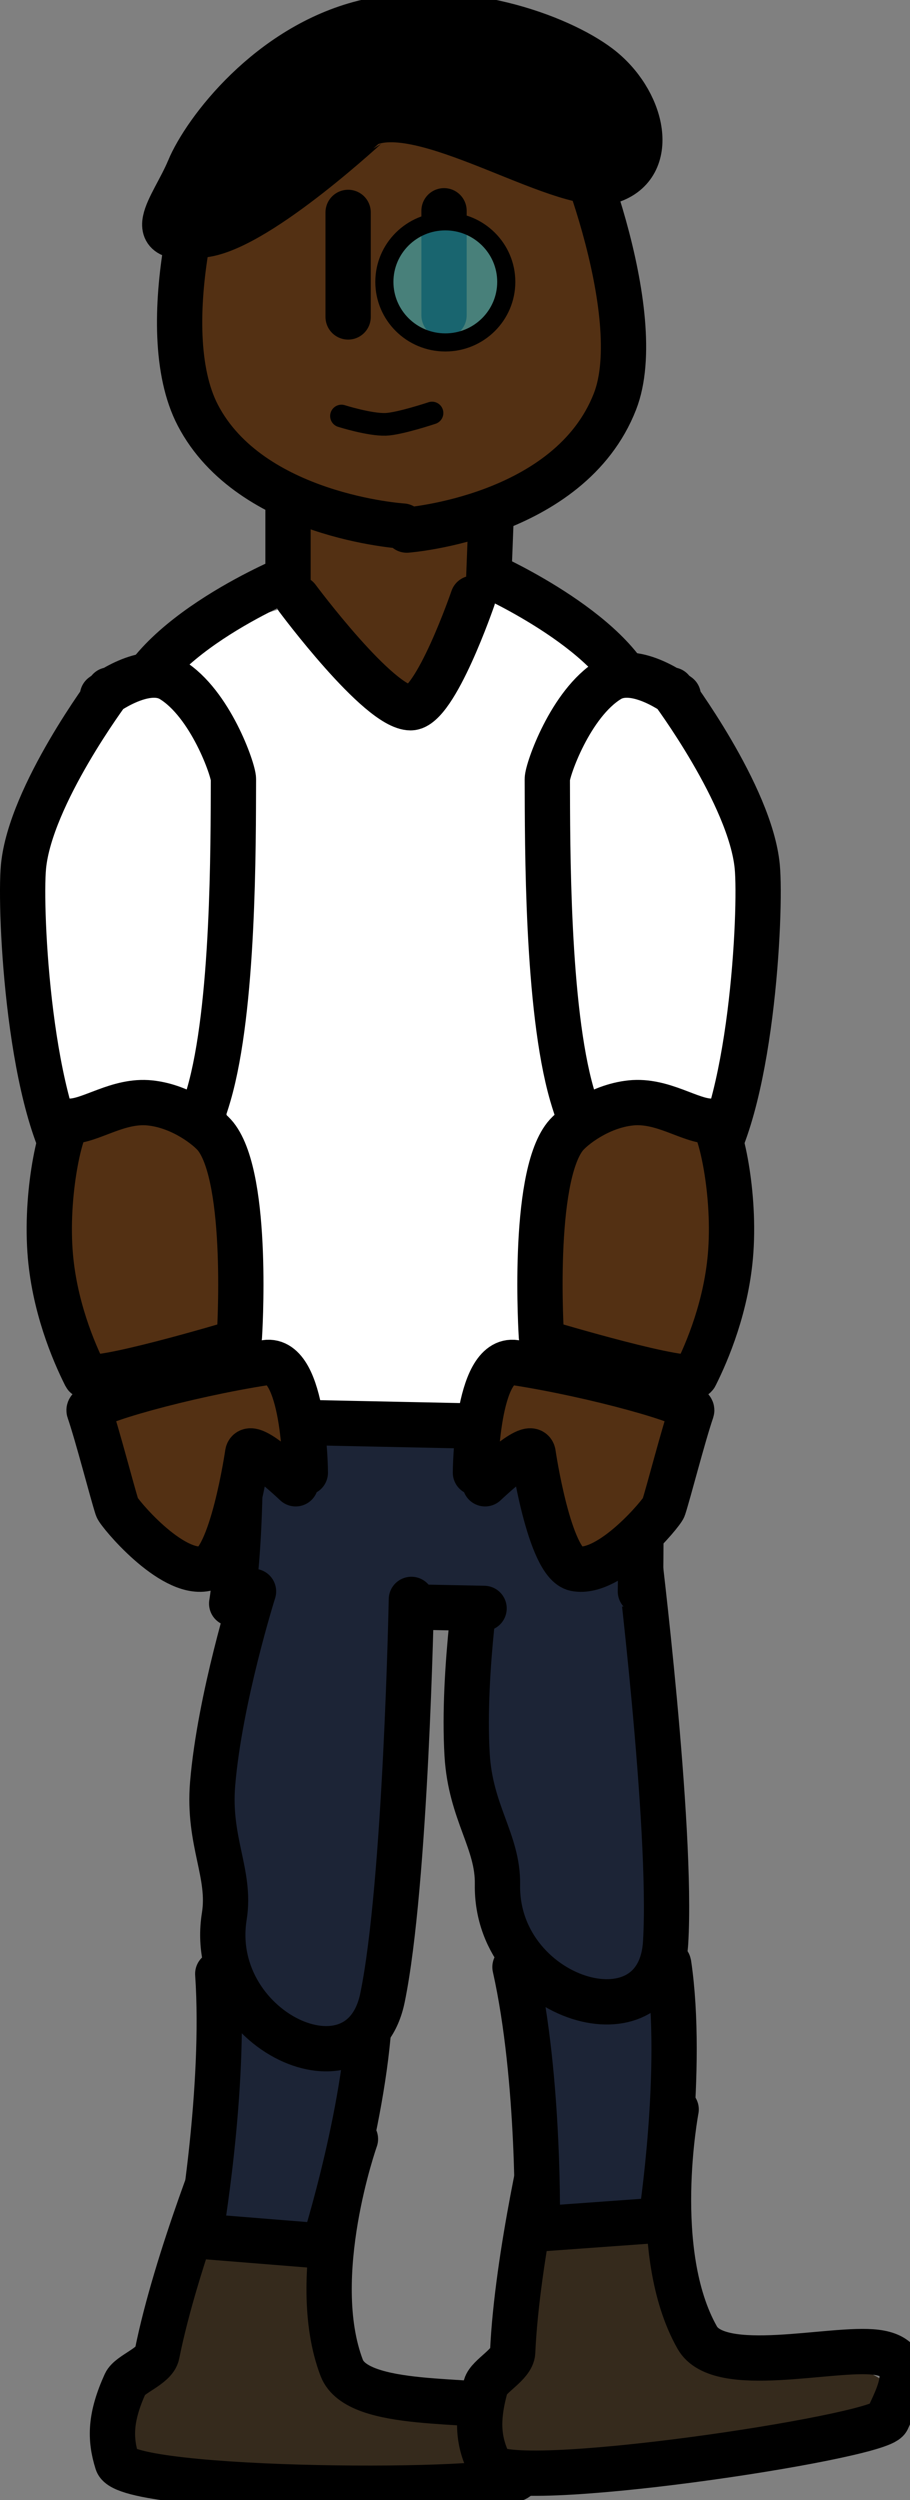 <svg version="1.1" xmlns="http://www.w3.org/2000/svg" xmlns:xlink="http://www.w3.org/1999/xlink" width="50.243" height="137.973" viewBox="0,0,50.243,137.973"><rect x="0" y="0" width="50.243" height="137.973" fill="#808080" stroke="none"/><g transform="translate(-294.878,-111.013)"><g data-paper-data="{&quot;isPaintingLayer&quot;:true}" fill-rule="nonzero" stroke-linejoin="miter" stroke-miterlimit="10" stroke-dasharray="" stroke-dashoffset="0" style="mix-blend-mode: normal"><g><g><path d="M301.002,245.284l6.561,-16.531l6.304,1.311c0,0 -1.493,5.309 -1.505,7.961c-0.003,0.691 -0.292,2.898 1.574,4.015c2.432,1.456 7.322,1.886 9.029,3.093c2.341,1.656 0.276,2.324 0.276,2.324c0,0 -13.805,0.753 -17.808,0.362c-2.104,-0.206 -4.431,-2.535 -4.431,-2.535z" fill="#352a1c" stroke="none" stroke-width="0" stroke-linecap="butt"/><path d="M314.503,229.06c0,0 -2.683,7.574 -0.76,12.625c0.879,2.309 7.279,1.629 9.63,2.294c2.403,0.68 0.741,2.691 0.061,3.758c-0.59,0.926 -21.551,0.856 -22.084,-0.837c-0.417,-1.323 -0.389,-2.503 0.447,-4.348c0.233,-0.514 1.618,-0.957 1.75,-1.62c1.054,-5.28 3.95,-12.361 3.95,-12.361" fill="none" stroke="#000000" stroke-width="2.5" stroke-linecap="round"/></g><path d="M306.85,234.479l0.953,-13.428c0,0 2.241,-1.284 3.472,-1.057c1.239,0.228 3.937,2.424 3.937,2.424l-1.636,12.221z" fill="#1c2436" stroke="none" stroke-width="0" stroke-linecap="butt"/><path d="M307.137,220.101c0.002,0.09 2.183,-2.081 4.206,-1.893c2.065,0.193 3.973,2.746 3.972,2.84c-0.025,5.887 -2.568,13.921 -2.568,13.921l-6.825,-0.549c0,0 1.412,-8.107 0.979,-14.478" fill="none" stroke="#000000" stroke-width="2.5" stroke-linecap="round"/></g><path d="M311.072,151.738v-13.021h10.75v13.021z" fill="#533013" stroke="none" stroke-width="0" stroke-linecap="butt"/><g><g><path d="M321.327,245.512l3.976,-17.335l6.43,0.339c0,0 -0.67,5.474 -0.28,8.097c0.102,0.683 0.151,2.908 2.165,3.73c2.625,1.07 7.524,0.752 9.394,1.687c2.565,1.282 0.625,2.256 0.625,2.256c0,0 -13.531,2.839 -17.547,3.06c-2.111,0.116 -4.765,-1.833 -4.765,-1.833z" fill="#352a1c" stroke="none" stroke-width="0" stroke-linecap="butt"/><path d="M332.21,227.426c0,0 -1.503,7.894 1.165,12.594c1.219,2.148 7.442,0.505 9.866,0.806c2.479,0.308 1.141,2.548 0.631,3.705c-0.443,1.005 -21.171,4.116 -21.955,2.525c-0.613,-1.245 -0.764,-2.415 -0.218,-4.366c0.152,-0.544 1.454,-1.192 1.484,-1.866c0.24,-5.378 2.029,-12.817 2.029,-12.817" fill="none" stroke="#000000" stroke-width="2.5" stroke-linecap="round"/></g><path d="M325.468,233.944l-1.096,-13.418c0,0 2.02,-1.61 3.272,-1.572c1.259,0.038 4.259,1.798 4.259,1.798l0.238,12.327z" fill="#1c2436" stroke="none" stroke-width="0" stroke-linecap="butt"/><path d="M323.569,219.689c0.016,0.089 1.842,-2.389 3.87,-2.509c2.07,-0.123 4.343,2.111 4.357,2.204c0.869,5.823 -0.425,14.149 -0.425,14.149l-6.83,0.493c0,0 0.165,-8.227 -1.23,-14.459" fill="none" stroke="#000000" stroke-width="2.5" stroke-linecap="round"/></g><g><path d="M323.959,220.046c0,0 -1.81,-7.413 -2.203,-11.238c-0.427,-4.156 -0.264,-12.785 -0.264,-12.785l8.342,-0.812l1.838,24.678c0,0 -1.959,1.21 -3.048,1.232c-1.402,0.028 -4.664,-1.076 -4.664,-1.076z" fill="#1c2436" stroke="none" stroke-width="0" stroke-linecap="butt"/><path d="M330.086,196.235c0,0 1.928,15.583 1.542,21.985c-0.172,2.847 -2.354,3.689 -4.56,3.084c-2.376,-0.652 -4.78,-2.982 -4.724,-6.294c0.04,-2.373 -1.485,-3.944 -1.675,-7.146c-0.279,-4.711 0.728,-10.829 0.728,-10.829" fill="none" stroke="#000000" stroke-width="2.5" stroke-linecap="round"/></g><path d="M307.759,189.863c0,0 -2.757,-22.242 -2.814,-25.002c-0.117,-5.721 -0.415,-17.29 -0.415,-17.29c0,0 3.102,-2.663 7.534,-3.304c1.211,-0.175 3.429,4.962 5.866,5.148c0.898,0.069 1.826,-4.676 2.743,-4.685c1.144,-0.011 0.97,-1.528 2.029,-1.604c3.211,-0.232 7.465,4.085 7.465,4.085l-0.324,42.443z" fill="#ffffff" stroke="none" stroke-width="0" stroke-linecap="butt"/><path d="M308.376,199.672v-10.104h21.667v10.104z" fill="#1c2436" stroke="none" stroke-width="0" stroke-linecap="butt"/><path d="M321.98,139.874l-0.111,2.889c0,0 7.49,3.347 8.313,7.217c0.823,3.87 -1.62,22.346 -0.762,28.291c0.924,6.41 0.877,16.568 0.816,20.569" fill="none" stroke="#000000" stroke-width="2.5" stroke-linecap="round"/><path d="M331.667,145.192" fill="none" stroke="#000000" stroke-width="2.5" stroke-linecap="round"/><path d="M316.397,199.672l5.208,0.104" fill="none" stroke="#000000" stroke-width="2.5" stroke-linecap="round"/><path d="M309.105,189.463l20.104,0.417" fill="none" stroke="#000000" stroke-width="2.5" stroke-linecap="round"/><path d="M307.669,199.51c0,0 1.19,-6.861 -0.228,-19.17c-1.059,-9.196 -5.788,-25.294 -5.49,-29.402c0.326,-4.494 8.829,-8.004 8.829,-8.004v-3.778" fill="none" stroke="#000000" stroke-width="2.5" stroke-linecap="round"/><path d="M320.988,144.03c0,0 -2.07,6.042 -3.438,6.042c-1.761,0 -6.25,-6.042 -6.25,-6.042" fill="none" stroke="#000000" stroke-width="2.5" stroke-linecap="round"/><g><path d="M308.147,221.98c0,0 -0.74,-7.595 -0.586,-11.437c0.167,-4.174 1.553,-12.693 1.553,-12.693l8.373,0.38l-1.683,24.689c0,0 -2.111,0.92 -3.192,0.787c-1.392,-0.171 -4.464,-1.727 -4.464,-1.727z" fill="#1c2436" stroke="none" stroke-width="0" stroke-linecap="butt"/><path d="M317.591,199.279c0,0 -0.303,15.699 -1.594,21.981c-0.574,2.794 -2.854,3.317 -4.952,2.406c-2.26,-0.982 -4.308,-3.63 -3.783,-6.9c0.376,-2.344 -0.91,-4.115 -0.644,-7.312c0.392,-4.703 2.257,-10.616 2.257,-10.616" fill="none" stroke="#000000" stroke-width="2.5" stroke-linecap="round"/></g><path d="M317.114,140.045c0,0 -8.404,-0.527 -11.315,-6.12c-2.502,-4.807 0.302,-14.634 1.609,-16.381c2.054,-2.746 8.298,-4.558 9.929,-4.55c1.316,0.007 6.068,0.83 7.899,3.134c1.34,1.686 5.448,12.297 3.596,17.043c-2.507,6.424 -11.496,7.096 -11.496,7.096" fill="#533013" stroke="#000000" stroke-width="2.5" stroke-linecap="round"/><path d="M319.394,128.414v-5.769" fill="none" stroke="#000000" stroke-width="2.5" stroke-linecap="round"/><path d="M314.099,128.504v-5.769" fill="none" stroke="#000000" stroke-width="2.5" stroke-linecap="round"/><path d="M305.311,120.358c0.887,-2.128 4.432,-6.789 9.654,-8.095c5.222,-1.306 10.782,0.763 12.984,2.434c2.41,1.829 3.222,5.338 0.77,6.254c-2.452,0.916 -10.057,-4.323 -13.361,-3.171c-0.029,0.01 -6.058,5.676 -9.119,6.174c-3.852,0.627 -1.815,-1.467 -0.928,-3.595z" fill="#000000" stroke="#000000" stroke-width="2.5" stroke-linecap="butt"/><g stroke="#000000" stroke-width="2.5" stroke-linecap="round"><path d="M300.536,149.407c0,0 2.339,-1.784 3.814,-0.883c2.146,1.311 3.419,4.995 3.417,5.487c-0.013,3.626 0.031,12.611 -1.363,17.417c-2.022,6.974 -6.023,5.919 -7.153,4.516c-2.78,-3.45 -3.305,-14.711 -3.075,-17.109c0.379,-3.94 4.728,-9.748 4.728,-9.748" fill="#ffffff"/><path d="M307.806,185.138c0,0 -7.914,2.372 -8.208,1.788c-0.658,-1.306 -1.754,-3.88 -1.959,-6.87c-0.242,-3.53 0.672,-7.167 1.082,-7.166c1.168,0.001 2.669,-1.195 4.44,-1.01c1.771,0.185 3.243,1.37 3.626,1.852c1.873,2.362 1.309,11.041 1.309,11.041" fill="#533013"/><path d="M311.203,192.899c0,0 -2.516,-2.402 -2.651,-1.68c-0.002,0.012 -0.884,6.069 -2.329,6.363c-1.912,0.39 -4.787,-3.093 -4.876,-3.368c-0.282,-0.866 -1.071,-3.954 -1.55,-5.356c-0.148,-0.432 5.356,-1.97 9.749,-2.647c2.16,-0.333 2.19,6.073 2.19,6.073" fill="#533013"/></g><path d="M313.731,133.972c0,0 1.55,0.489 2.437,0.46c0.76,-0.025 2.563,-0.626 2.563,-0.626" fill="none" stroke="#000000" stroke-width="1.25" stroke-linecap="round"/><g data-paper-data="{&quot;index&quot;:null}" stroke="#000000" stroke-width="2.5" stroke-linecap="round"><path d="M331.959,149.087c0,0 4.349,5.808 4.728,9.748c0.231,2.399 -0.295,13.659 -3.075,17.109c-1.13,1.403 -5.132,2.458 -7.153,-4.516c-1.393,-4.807 -1.349,-13.792 -1.363,-17.417c-0.002,-0.492 1.271,-4.176 3.417,-5.487c1.475,-0.901 3.814,0.883 3.814,0.883" fill="#ffffff"/><path d="M324.77,184.772c0,0 -0.564,-8.679 1.309,-11.041c0.382,-0.482 1.854,-1.667 3.626,-1.852c1.771,-0.185 3.273,1.012 4.44,1.01c0.41,-0.001 1.324,3.637 1.082,7.166c-0.205,2.99 -1.302,5.565 -1.959,6.87c-0.294,0.584 -8.208,-1.788 -8.208,-1.788" fill="#533013"/><path d="M321.128,192.284c0,0 0.029,-6.406 2.19,-6.073c4.394,0.677 9.897,2.215 9.749,2.647c-0.478,1.401 -1.267,4.49 -1.55,5.356c-0.09,0.275 -2.964,3.758 -4.876,3.368c-1.445,-0.295 -2.327,-6.351 -2.329,-6.363c-0.135,-0.722 -2.651,1.68 -2.651,1.68" fill="#533013"/></g><path d="M322.83,126.569c0,1.846 -1.506,3.342 -3.365,3.342c-1.858,0 -3.365,-1.496 -3.365,-3.342c0,-1.846 1.506,-3.342 3.365,-3.342c1.858,0 3.365,1.496 3.365,3.342z" fill-opacity="0.435" fill="#3be9ff" stroke="#000000" stroke-width="1" stroke-linecap="butt"/></g></g></svg>